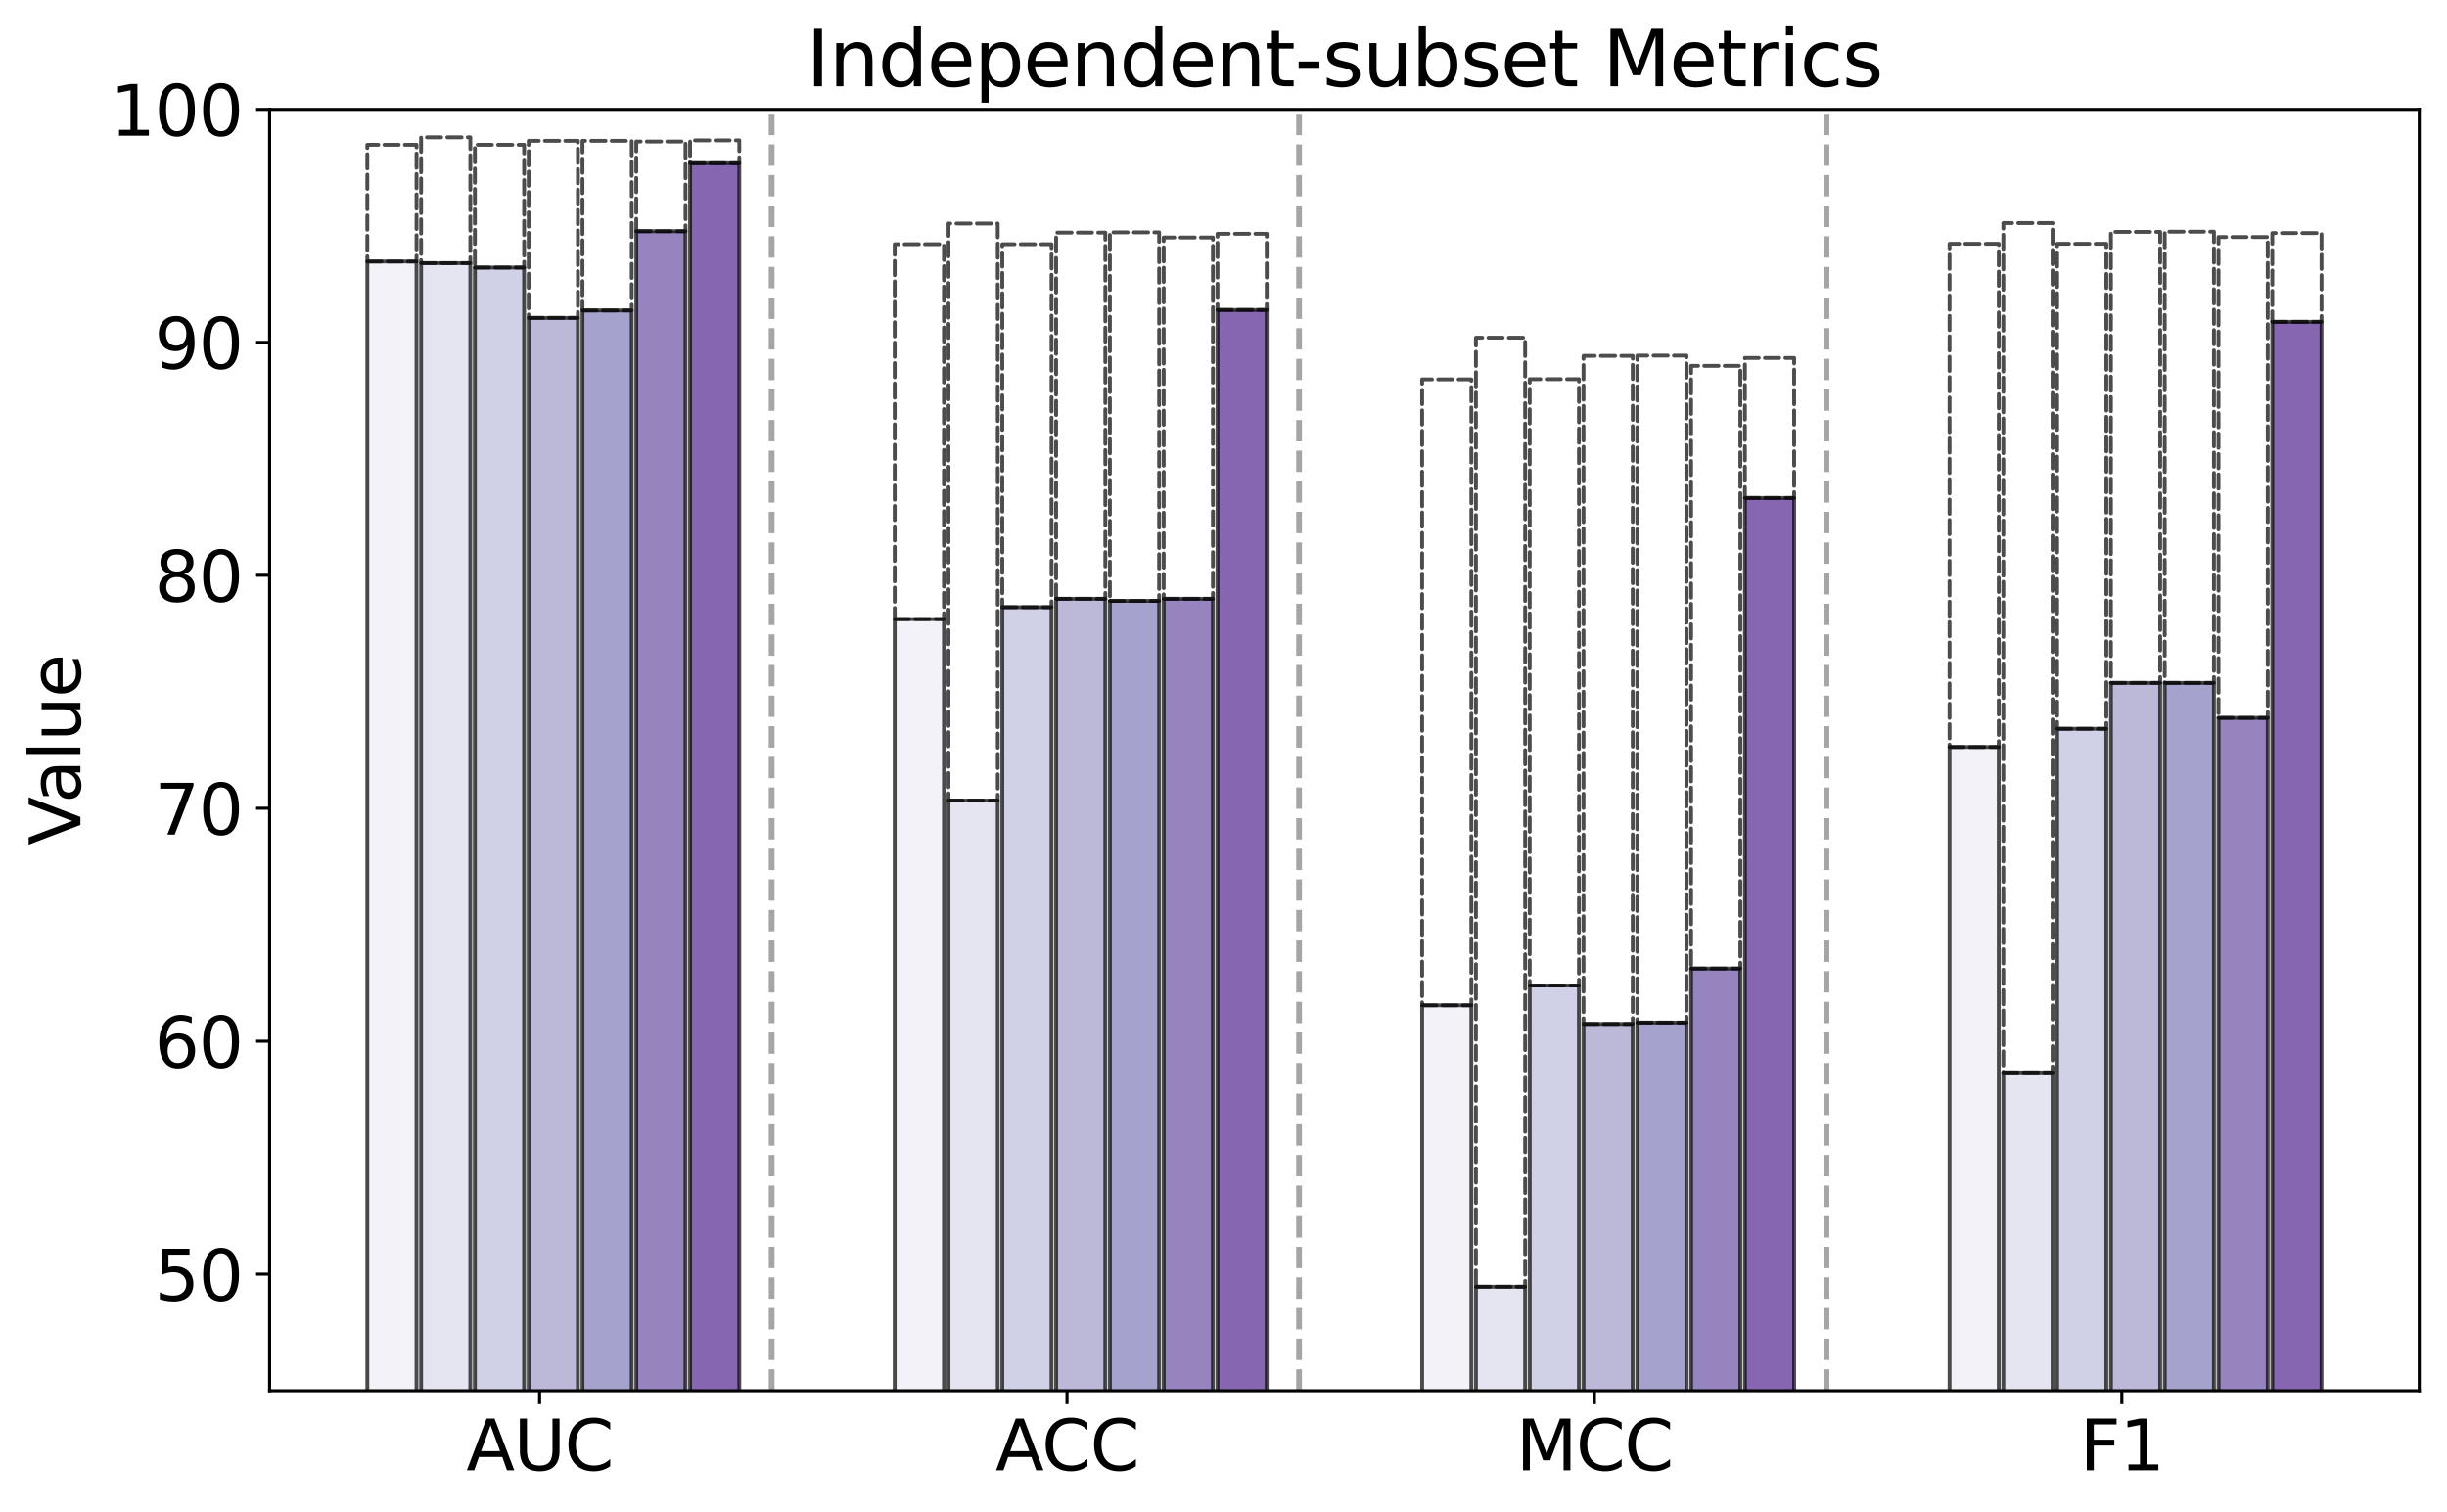 <?xml version="1.0" encoding="utf-8" standalone="no"?>
<!DOCTYPE svg PUBLIC "-//W3C//DTD SVG 1.1//EN"
  "http://www.w3.org/Graphics/SVG/1.1/DTD/svg11.dtd">
<svg xmlns:xlink="http://www.w3.org/1999/xlink" width="635.178pt" height="392.658pt" viewBox="0 0 635.178 392.658" xmlns="http://www.w3.org/2000/svg" version="1.1">
 <defs>
  <style type="text/css">*{stroke-linejoin: round; stroke-linecap: butt}</style>
 </defs>
 <g id="figure_1">
  <g id="patch_1">
   <path d="M 0 392.658 
L 635.178 392.658 
L 635.178 0 
L 0 0 
z
" style="fill: #ffffff"/>
  </g>
  <g id="axes_1">
   <g id="patch_2">
    <path d="M 69.978 361.037 
L 627.978 361.037 
L 627.978 28.397 
L 69.978 28.397 
z
" style="fill: #ffffff"/>
   </g>
   <g id="patch_3">
    <path d="M 95.342 633.197 
L 108.119 633.197 
L 108.119 67.89 
L 95.342 67.89 
z
" clip-path="url(#pa4f6b78e14)" style="fill: #efedf5; opacity: 0.7; stroke: #000000; stroke-linejoin: miter"/>
   </g>
   <g id="patch_4">
    <path d="M 232.245 633.197 
L 245.023 633.197 
L 245.023 160.727 
L 232.245 160.727 
z
" clip-path="url(#pa4f6b78e14)" style="fill: #efedf5; opacity: 0.7; stroke: #000000; stroke-linejoin: miter"/>
   </g>
   <g id="patch_5">
    <path d="M 369.149 633.197 
L 381.926 633.197 
L 381.926 261.003 
L 369.149 261.003 
z
" clip-path="url(#pa4f6b78e14)" style="fill: #efedf5; opacity: 0.7; stroke: #000000; stroke-linejoin: miter"/>
   </g>
   <g id="patch_6">
    <path d="M 506.052 633.197 
L 518.83 633.197 
L 518.83 193.931 
L 506.052 193.931 
z
" clip-path="url(#pa4f6b78e14)" style="fill: #efedf5; opacity: 0.7; stroke: #000000; stroke-linejoin: miter"/>
   </g>
   <g id="patch_7">
    <path d="M 95.342 67.89 
L 108.119 67.89 
L 108.119 37.59 
L 95.342 37.59 
L 95.342 67.89 
z
" clip-path="url(#pa4f6b78e14)" style="fill: none; opacity: 0.7; stroke-dasharray: 3.7,1.6; stroke-dashoffset: 0; stroke: #000000; stroke-linejoin: miter; stroke-linecap: round"/>
   </g>
   <g id="patch_8">
    <path d="M 232.245 160.727 
L 245.023 160.727 
L 245.023 63.415 
L 232.245 63.415 
L 232.245 160.727 
z
" clip-path="url(#pa4f6b78e14)" style="fill: none; opacity: 0.7; stroke-dasharray: 3.7,1.6; stroke-dashoffset: 0; stroke: #000000; stroke-linejoin: miter; stroke-linecap: round"/>
   </g>
   <g id="patch_9">
    <path d="M 369.149 261.003 
L 381.926 261.003 
L 381.926 98.493 
L 369.149 98.493 
L 369.149 261.003 
z
" clip-path="url(#pa4f6b78e14)" style="fill: none; opacity: 0.7; stroke-dasharray: 3.7,1.6; stroke-dashoffset: 0; stroke: #000000; stroke-linejoin: miter; stroke-linecap: round"/>
   </g>
   <g id="patch_10">
    <path d="M 506.052 193.931 
L 518.83 193.931 
L 518.83 63.294 
L 506.052 63.294 
L 506.052 193.931 
z
" clip-path="url(#pa4f6b78e14)" style="fill: none; opacity: 0.7; stroke-dasharray: 3.7,1.6; stroke-dashoffset: 0; stroke: #000000; stroke-linejoin: miter; stroke-linecap: round"/>
   </g>
   <g id="patch_11">
    <path d="M 109.306 633.197 
L 122.084 633.197 
L 122.084 68.314 
L 109.306 68.314 
z
" clip-path="url(#pa4f6b78e14)" style="fill: #dadaeb; opacity: 0.7; stroke: #000000; stroke-linejoin: miter"/>
   </g>
   <g id="patch_12">
    <path d="M 246.209 633.197 
L 258.987 633.197 
L 258.987 207.841 
L 246.209 207.841 
z
" clip-path="url(#pa4f6b78e14)" style="fill: #dadaeb; opacity: 0.7; stroke: #000000; stroke-linejoin: miter"/>
   </g>
   <g id="patch_13">
    <path d="M 383.113 633.197 
L 395.89 633.197 
L 395.89 334.063 
L 383.113 334.063 
z
" clip-path="url(#pa4f6b78e14)" style="fill: #dadaeb; opacity: 0.7; stroke: #000000; stroke-linejoin: miter"/>
   </g>
   <g id="patch_14">
    <path d="M 520.016 633.197 
L 532.794 633.197 
L 532.794 278.421 
L 520.016 278.421 
z
" clip-path="url(#pa4f6b78e14)" style="fill: #dadaeb; opacity: 0.7; stroke: #000000; stroke-linejoin: miter"/>
   </g>
   <g id="patch_15">
    <path d="M 109.306 68.314 
L 122.084 68.314 
L 122.084 35.654 
L 109.306 35.654 
L 109.306 68.314 
z
" clip-path="url(#pa4f6b78e14)" style="fill: none; opacity: 0.7; stroke-dasharray: 3.7,1.6; stroke-dashoffset: 0; stroke: #000000; stroke-linejoin: miter; stroke-linecap: round"/>
   </g>
   <g id="patch_16">
    <path d="M 246.209 207.841 
L 258.987 207.841 
L 258.987 58.032 
L 246.209 58.032 
L 246.209 207.841 
z
" clip-path="url(#pa4f6b78e14)" style="fill: none; opacity: 0.7; stroke-dasharray: 3.7,1.6; stroke-dashoffset: 0; stroke: #000000; stroke-linejoin: miter; stroke-linecap: round"/>
   </g>
   <g id="patch_17">
    <path d="M 383.113 334.063 
L 395.89 334.063 
L 395.89 87.667 
L 383.113 87.667 
L 383.113 334.063 
z
" clip-path="url(#pa4f6b78e14)" style="fill: none; opacity: 0.7; stroke-dasharray: 3.7,1.6; stroke-dashoffset: 0; stroke: #000000; stroke-linejoin: miter; stroke-linecap: round"/>
   </g>
   <g id="patch_18">
    <path d="M 520.016 278.421 
L 532.794 278.421 
L 532.794 57.911 
L 520.016 57.911 
L 520.016 278.421 
z
" clip-path="url(#pa4f6b78e14)" style="fill: none; opacity: 0.7; stroke-dasharray: 3.7,1.6; stroke-dashoffset: 0; stroke: #000000; stroke-linejoin: miter; stroke-linecap: round"/>
   </g>
   <g id="patch_19">
    <path d="M 123.27 633.197 
L 136.048 633.197 
L 136.048 69.463 
L 123.27 69.463 
z
" clip-path="url(#pa4f6b78e14)" style="fill: #bcbddc; opacity: 0.7; stroke: #000000; stroke-linejoin: miter"/>
   </g>
   <g id="patch_20">
    <path d="M 260.173 633.197 
L 272.951 633.197 
L 272.951 157.643 
L 260.173 157.643 
z
" clip-path="url(#pa4f6b78e14)" style="fill: #bcbddc; opacity: 0.7; stroke: #000000; stroke-linejoin: miter"/>
   </g>
   <g id="patch_21">
    <path d="M 397.077 633.197 
L 409.855 633.197 
L 409.855 255.862 
L 397.077 255.862 
z
" clip-path="url(#pa4f6b78e14)" style="fill: #bcbddc; opacity: 0.7; stroke: #000000; stroke-linejoin: miter"/>
   </g>
   <g id="patch_22">
    <path d="M 533.98 633.197 
L 546.758 633.197 
L 546.758 189.213 
L 533.98 189.213 
z
" clip-path="url(#pa4f6b78e14)" style="fill: #bcbddc; opacity: 0.7; stroke: #000000; stroke-linejoin: miter"/>
   </g>
   <g id="patch_23">
    <path d="M 123.27 69.463 
L 136.048 69.463 
L 136.048 37.59 
L 123.27 37.59 
L 123.27 69.463 
z
" clip-path="url(#pa4f6b78e14)" style="fill: none; opacity: 0.7; stroke-dasharray: 3.7,1.6; stroke-dashoffset: 0; stroke: #000000; stroke-linejoin: miter; stroke-linecap: round"/>
   </g>
   <g id="patch_24">
    <path d="M 260.173 157.643 
L 272.951 157.643 
L 272.951 63.415 
L 260.173 63.415 
L 260.173 157.643 
z
" clip-path="url(#pa4f6b78e14)" style="fill: none; opacity: 0.7; stroke-dasharray: 3.7,1.6; stroke-dashoffset: 0; stroke: #000000; stroke-linejoin: miter; stroke-linecap: round"/>
   </g>
   <g id="patch_25">
    <path d="M 397.077 255.862 
L 409.855 255.862 
L 409.855 98.433 
L 397.077 98.433 
L 397.077 255.862 
z
" clip-path="url(#pa4f6b78e14)" style="fill: none; opacity: 0.7; stroke-dasharray: 3.7,1.6; stroke-dashoffset: 0; stroke: #000000; stroke-linejoin: miter; stroke-linecap: round"/>
   </g>
   <g id="patch_26">
    <path d="M 533.98 189.213 
L 546.758 189.213 
L 546.758 63.294 
L 533.98 63.294 
L 533.98 189.213 
z
" clip-path="url(#pa4f6b78e14)" style="fill: none; opacity: 0.7; stroke-dasharray: 3.7,1.6; stroke-dashoffset: 0; stroke: #000000; stroke-linejoin: miter; stroke-linecap: round"/>
   </g>
   <g id="patch_27">
    <path d="M 137.234 633.197 
L 150.012 633.197 
L 150.012 82.526 
L 137.234 82.526 
z
" clip-path="url(#pa4f6b78e14)" style="fill: #9e9ac8; opacity: 0.7; stroke: #000000; stroke-linejoin: miter"/>
   </g>
   <g id="patch_28">
    <path d="M 274.138 633.197 
L 286.915 633.197 
L 286.915 155.465 
L 274.138 155.465 
z
" clip-path="url(#pa4f6b78e14)" style="fill: #9e9ac8; opacity: 0.7; stroke: #000000; stroke-linejoin: miter"/>
   </g>
   <g id="patch_29">
    <path d="M 411.041 633.197 
L 423.819 633.197 
L 423.819 265.841 
L 411.041 265.841 
z
" clip-path="url(#pa4f6b78e14)" style="fill: #9e9ac8; opacity: 0.7; stroke: #000000; stroke-linejoin: miter"/>
   </g>
   <g id="patch_30">
    <path d="M 547.944 633.197 
L 560.722 633.197 
L 560.722 177.299 
L 547.944 177.299 
z
" clip-path="url(#pa4f6b78e14)" style="fill: #9e9ac8; opacity: 0.7; stroke: #000000; stroke-linejoin: miter"/>
   </g>
   <g id="patch_31">
    <path d="M 137.234 82.526 
L 150.012 82.526 
L 150.012 36.562 
L 137.234 36.562 
L 137.234 82.526 
z
" clip-path="url(#pa4f6b78e14)" style="fill: none; opacity: 0.7; stroke-dasharray: 3.7,1.6; stroke-dashoffset: 0; stroke: #000000; stroke-linejoin: miter; stroke-linecap: round"/>
   </g>
   <g id="patch_32">
    <path d="M 274.138 155.465 
L 286.915 155.465 
L 286.915 60.391 
L 274.138 60.391 
L 274.138 155.465 
z
" clip-path="url(#pa4f6b78e14)" style="fill: none; opacity: 0.7; stroke-dasharray: 3.7,1.6; stroke-dashoffset: 0; stroke: #000000; stroke-linejoin: miter; stroke-linecap: round"/>
   </g>
   <g id="patch_33">
    <path d="M 411.041 265.841 
L 423.819 265.841 
L 423.819 92.385 
L 411.041 92.385 
L 411.041 265.841 
z
" clip-path="url(#pa4f6b78e14)" style="fill: none; opacity: 0.7; stroke-dasharray: 3.7,1.6; stroke-dashoffset: 0; stroke: #000000; stroke-linejoin: miter; stroke-linecap: round"/>
   </g>
   <g id="patch_34">
    <path d="M 547.944 177.299 
L 560.722 177.299 
L 560.722 60.209 
L 547.944 60.209 
L 547.944 177.299 
z
" clip-path="url(#pa4f6b78e14)" style="fill: none; opacity: 0.7; stroke-dasharray: 3.7,1.6; stroke-dashoffset: 0; stroke: #000000; stroke-linejoin: miter; stroke-linecap: round"/>
   </g>
   <g id="patch_35">
    <path d="M 151.198 633.197 
L 163.976 633.197 
L 163.976 80.591 
L 151.198 80.591 
z
" clip-path="url(#pa4f6b78e14)" style="fill: #807cba; opacity: 0.7; stroke: #000000; stroke-linejoin: miter"/>
   </g>
   <g id="patch_36">
    <path d="M 288.102 633.197 
L 300.879 633.197 
L 300.879 156.01 
L 288.102 156.01 
z
" clip-path="url(#pa4f6b78e14)" style="fill: #807cba; opacity: 0.7; stroke: #000000; stroke-linejoin: miter"/>
   </g>
   <g id="patch_37">
    <path d="M 425.005 633.197 
L 437.783 633.197 
L 437.783 265.478 
L 425.005 265.478 
z
" clip-path="url(#pa4f6b78e14)" style="fill: #807cba; opacity: 0.7; stroke: #000000; stroke-linejoin: miter"/>
   </g>
   <g id="patch_38">
    <path d="M 561.909 633.197 
L 574.686 633.197 
L 574.686 177.299 
L 561.909 177.299 
z
" clip-path="url(#pa4f6b78e14)" style="fill: #807cba; opacity: 0.7; stroke: #000000; stroke-linejoin: miter"/>
   </g>
   <g id="patch_39">
    <path d="M 151.198 80.591 
L 163.976 80.591 
L 163.976 36.562 
L 151.198 36.562 
L 151.198 80.591 
z
" clip-path="url(#pa4f6b78e14)" style="fill: none; opacity: 0.7; stroke-dasharray: 3.7,1.6; stroke-dashoffset: 0; stroke: #000000; stroke-linejoin: miter; stroke-linecap: round"/>
   </g>
   <g id="patch_40">
    <path d="M 288.102 156.01 
L 300.879 156.01 
L 300.879 60.33 
L 288.102 60.33 
L 288.102 156.01 
z
" clip-path="url(#pa4f6b78e14)" style="fill: none; opacity: 0.7; stroke-dasharray: 3.7,1.6; stroke-dashoffset: 0; stroke: #000000; stroke-linejoin: miter; stroke-linecap: round"/>
   </g>
   <g id="patch_41">
    <path d="M 425.005 265.478 
L 437.783 265.478 
L 437.783 92.324 
L 425.005 92.324 
L 425.005 265.478 
z
" clip-path="url(#pa4f6b78e14)" style="fill: none; opacity: 0.7; stroke-dasharray: 3.7,1.6; stroke-dashoffset: 0; stroke: #000000; stroke-linejoin: miter; stroke-linecap: round"/>
   </g>
   <g id="patch_42">
    <path d="M 561.909 177.299 
L 574.686 177.299 
L 574.686 60.149 
L 561.909 60.149 
L 561.909 177.299 
z
" clip-path="url(#pa4f6b78e14)" style="fill: none; opacity: 0.7; stroke-dasharray: 3.7,1.6; stroke-dashoffset: 0; stroke: #000000; stroke-linejoin: miter; stroke-linecap: round"/>
   </g>
   <g id="patch_43">
    <path d="M 165.162 633.197 
L 177.94 633.197 
L 177.94 60.028 
L 165.162 60.028 
z
" clip-path="url(#pa4f6b78e14)" style="fill: #6950a3; opacity: 0.7; stroke: #000000; stroke-linejoin: miter"/>
   </g>
   <g id="patch_44">
    <path d="M 302.066 633.197 
L 314.844 633.197 
L 314.844 155.465 
L 302.066 155.465 
z
" clip-path="url(#pa4f6b78e14)" style="fill: #6950a3; opacity: 0.7; stroke: #000000; stroke-linejoin: miter"/>
   </g>
   <g id="patch_45">
    <path d="M 438.969 633.197 
L 451.747 633.197 
L 451.747 251.447 
L 438.969 251.447 
z
" clip-path="url(#pa4f6b78e14)" style="fill: #6950a3; opacity: 0.7; stroke: #000000; stroke-linejoin: miter"/>
   </g>
   <g id="patch_46">
    <path d="M 575.873 633.197 
L 588.65 633.197 
L 588.65 186.371 
L 575.873 186.371 
z
" clip-path="url(#pa4f6b78e14)" style="fill: #6950a3; opacity: 0.7; stroke: #000000; stroke-linejoin: miter"/>
   </g>
   <g id="patch_47">
    <path d="M 165.162 60.028 
L 177.94 60.028 
L 177.94 36.743 
L 165.162 36.743 
L 165.162 60.028 
z
" clip-path="url(#pa4f6b78e14)" style="fill: none; opacity: 0.7; stroke-dasharray: 3.7,1.6; stroke-dashoffset: 0; stroke: #000000; stroke-linejoin: miter; stroke-linecap: round"/>
   </g>
   <g id="patch_48">
    <path d="M 302.066 155.465 
L 314.844 155.465 
L 314.844 61.661 
L 302.066 61.661 
L 302.066 155.465 
z
" clip-path="url(#pa4f6b78e14)" style="fill: none; opacity: 0.7; stroke-dasharray: 3.7,1.6; stroke-dashoffset: 0; stroke: #000000; stroke-linejoin: miter; stroke-linecap: round"/>
   </g>
   <g id="patch_49">
    <path d="M 438.969 251.447 
L 451.747 251.447 
L 451.747 94.985 
L 438.969 94.985 
L 438.969 251.447 
z
" clip-path="url(#pa4f6b78e14)" style="fill: none; opacity: 0.7; stroke-dasharray: 3.7,1.6; stroke-dashoffset: 0; stroke: #000000; stroke-linejoin: miter; stroke-linecap: round"/>
   </g>
   <g id="patch_50">
    <path d="M 575.873 186.371 
L 588.65 186.371 
L 588.65 61.54 
L 575.873 61.54 
L 575.873 186.371 
z
" clip-path="url(#pa4f6b78e14)" style="fill: none; opacity: 0.7; stroke-dasharray: 3.7,1.6; stroke-dashoffset: 0; stroke: #000000; stroke-linejoin: miter; stroke-linecap: round"/>
   </g>
   <g id="patch_51">
    <path d="M 179.127 633.197 
L 191.904 633.197 
L 191.904 42.368 
L 179.127 42.368 
z
" clip-path="url(#pa4f6b78e14)" style="fill: #53268f; opacity: 0.7; stroke: #000000; stroke-linejoin: miter"/>
   </g>
   <g id="patch_52">
    <path d="M 316.03 633.197 
L 328.808 633.197 
L 328.808 80.47 
L 316.03 80.47 
z
" clip-path="url(#pa4f6b78e14)" style="fill: #53268f; opacity: 0.7; stroke: #000000; stroke-linejoin: miter"/>
   </g>
   <g id="patch_53">
    <path d="M 452.933 633.197 
L 465.711 633.197 
L 465.711 129.278 
L 452.933 129.278 
z
" clip-path="url(#pa4f6b78e14)" style="fill: #53268f; opacity: 0.7; stroke: #000000; stroke-linejoin: miter"/>
   </g>
   <g id="patch_54">
    <path d="M 589.837 633.197 
L 602.614 633.197 
L 602.614 83.555 
L 589.837 83.555 
z
" clip-path="url(#pa4f6b78e14)" style="fill: #53268f; opacity: 0.7; stroke: #000000; stroke-linejoin: miter"/>
   </g>
   <g id="patch_55">
    <path d="M 179.127 42.368 
L 191.904 42.368 
L 191.904 36.441 
L 179.127 36.441 
L 179.127 42.368 
z
" clip-path="url(#pa4f6b78e14)" style="fill: none; opacity: 0.7; stroke-dasharray: 3.7,1.6; stroke-dashoffset: 0; stroke: #000000; stroke-linejoin: miter; stroke-linecap: round"/>
   </g>
   <g id="patch_56">
    <path d="M 316.03 80.47 
L 328.808 80.47 
L 328.808 60.693 
L 316.03 60.693 
L 316.03 80.47 
z
" clip-path="url(#pa4f6b78e14)" style="fill: none; opacity: 0.7; stroke-dasharray: 3.7,1.6; stroke-dashoffset: 0; stroke: #000000; stroke-linejoin: miter; stroke-linecap: round"/>
   </g>
   <g id="patch_57">
    <path d="M 452.933 129.278 
L 465.711 129.278 
L 465.711 92.929 
L 452.933 92.929 
L 452.933 129.278 
z
" clip-path="url(#pa4f6b78e14)" style="fill: none; opacity: 0.7; stroke-dasharray: 3.7,1.6; stroke-dashoffset: 0; stroke: #000000; stroke-linejoin: miter; stroke-linecap: round"/>
   </g>
   <g id="patch_58">
    <path d="M 589.837 83.555 
L 602.614 83.555 
L 602.614 60.512 
L 589.837 60.512 
L 589.837 83.555 
z
" clip-path="url(#pa4f6b78e14)" style="fill: none; opacity: 0.7; stroke-dasharray: 3.7,1.6; stroke-dashoffset: 0; stroke: #000000; stroke-linejoin: miter; stroke-linecap: round"/>
   </g>
   <g id="matplotlib.axis_1">
    <g id="xtick_1">
     <g id="line2d_1">
      <defs>
       <path id="mb89e9ce9db" d="M 0 0 
L 0 3.5 
" style="stroke: #000000; stroke-width: 0.8"/>
      </defs>
      <g>
       <use xlink:href="#mb89e9ce9db" x="140.064" y="361.037" style="stroke: #000000; stroke-width: 0.8"/>
      </g>
     </g>
     <g id="text_1">
      <!-- AUC -->
      <g transform="translate(121.036 381.714) scale(0.18 -0.18)">
       <defs>
        <path id="DejaVuSans-41" d="M 2188 4044 
L 1331 1722 
L 3047 1722 
L 2188 4044 
z
M 1831 4666 
L 2547 4666 
L 4325 0 
L 3669 0 
L 3244 1197 
L 1141 1197 
L 716 0 
L 50 0 
L 1831 4666 
z
" transform="scale(0.016)"/>
        <path id="DejaVuSans-55" d="M 556 4666 
L 1191 4666 
L 1191 1831 
Q 1191 1081 1462 751 
Q 1734 422 2344 422 
Q 2950 422 3222 751 
Q 3494 1081 3494 1831 
L 3494 4666 
L 4128 4666 
L 4128 1753 
Q 4128 841 3676 375 
Q 3225 -91 2344 -91 
Q 1459 -91 1007 375 
Q 556 841 556 1753 
L 556 4666 
z
" transform="scale(0.016)"/>
        <path id="DejaVuSans-43" d="M 4122 4306 
L 4122 3641 
Q 3803 3938 3442 4084 
Q 3081 4231 2675 4231 
Q 1875 4231 1450 3742 
Q 1025 3253 1025 2328 
Q 1025 1406 1450 917 
Q 1875 428 2675 428 
Q 3081 428 3442 575 
Q 3803 722 4122 1019 
L 4122 359 
Q 3791 134 3420 21 
Q 3050 -91 2638 -91 
Q 1578 -91 968 557 
Q 359 1206 359 2328 
Q 359 3453 968 4101 
Q 1578 4750 2638 4750 
Q 3056 4750 3426 4639 
Q 3797 4528 4122 4306 
z
" transform="scale(0.016)"/>
       </defs>
       <use xlink:href="#DejaVuSans-41"/>
       <use xlink:href="#DejaVuSans-55" x="68.408"/>
       <use xlink:href="#DejaVuSans-43" x="141.602"/>
      </g>
     </g>
    </g>
    <g id="xtick_2">
     <g id="line2d_2">
      <g>
       <use xlink:href="#mb89e9ce9db" x="276.967" y="361.037" style="stroke: #000000; stroke-width: 0.8"/>
      </g>
     </g>
     <g id="text_2">
      <!-- ACC -->
      <g transform="translate(258.399 381.714) scale(0.18 -0.18)">
       <use xlink:href="#DejaVuSans-41"/>
       <use xlink:href="#DejaVuSans-43" x="66.658"/>
       <use xlink:href="#DejaVuSans-43" x="136.482"/>
      </g>
     </g>
    </g>
    <g id="xtick_3">
     <g id="line2d_3">
      <g>
       <use xlink:href="#mb89e9ce9db" x="413.87" y="361.037" style="stroke: #000000; stroke-width: 0.8"/>
      </g>
     </g>
     <g id="text_3">
      <!-- MCC -->
      <g transform="translate(393.536 381.714) scale(0.18 -0.18)">
       <defs>
        <path id="DejaVuSans-4d" d="M 628 4666 
L 1569 4666 
L 2759 1491 
L 3956 4666 
L 4897 4666 
L 4897 0 
L 4281 0 
L 4281 4097 
L 3078 897 
L 2444 897 
L 1241 4097 
L 1241 0 
L 628 0 
L 628 4666 
z
" transform="scale(0.016)"/>
       </defs>
       <use xlink:href="#DejaVuSans-4d"/>
       <use xlink:href="#DejaVuSans-43" x="86.279"/>
       <use xlink:href="#DejaVuSans-43" x="156.104"/>
      </g>
     </g>
    </g>
    <g id="xtick_4">
     <g id="line2d_4">
      <g>
       <use xlink:href="#mb89e9ce9db" x="550.774" y="361.037" style="stroke: #000000; stroke-width: 0.8"/>
      </g>
     </g>
     <g id="text_4">
      <!-- F1 -->
      <g transform="translate(539.871 381.714) scale(0.18 -0.18)">
       <defs>
        <path id="DejaVuSans-46" d="M 628 4666 
L 3309 4666 
L 3309 4134 
L 1259 4134 
L 1259 2759 
L 3109 2759 
L 3109 2228 
L 1259 2228 
L 1259 0 
L 628 0 
L 628 4666 
z
" transform="scale(0.016)"/>
        <path id="DejaVuSans-31" d="M 794 531 
L 1825 531 
L 1825 4091 
L 703 3866 
L 703 4441 
L 1819 4666 
L 2450 4666 
L 2450 531 
L 3481 531 
L 3481 0 
L 794 0 
L 794 531 
z
" transform="scale(0.016)"/>
       </defs>
       <use xlink:href="#DejaVuSans-46"/>
       <use xlink:href="#DejaVuSans-31" x="57.52"/>
      </g>
     </g>
    </g>
   </g>
   <g id="matplotlib.axis_2">
    <g id="ytick_1">
     <g id="line2d_5">
      <defs>
       <path id="m7f6499f178" d="M 0 0 
L -3.5 0 
" style="stroke: #000000; stroke-width: 0.8"/>
      </defs>
      <g>
       <use xlink:href="#m7f6499f178" x="69.978" y="330.797" style="stroke: #000000; stroke-width: 0.8"/>
      </g>
     </g>
     <g id="text_5">
      <!-- 50 -->
      <g transform="translate(40.073 337.635) scale(0.18 -0.18)">
       <defs>
        <path id="DejaVuSans-35" d="M 691 4666 
L 3169 4666 
L 3169 4134 
L 1269 4134 
L 1269 2991 
Q 1406 3038 1543 3061 
Q 1681 3084 1819 3084 
Q 2600 3084 3056 2656 
Q 3513 2228 3513 1497 
Q 3513 744 3044 326 
Q 2575 -91 1722 -91 
Q 1428 -91 1123 -41 
Q 819 9 494 109 
L 494 744 
Q 775 591 1075 516 
Q 1375 441 1709 441 
Q 2250 441 2565 725 
Q 2881 1009 2881 1497 
Q 2881 1984 2565 2268 
Q 2250 2553 1709 2553 
Q 1456 2553 1204 2497 
Q 953 2441 691 2322 
L 691 4666 
z
" transform="scale(0.016)"/>
        <path id="DejaVuSans-30" d="M 2034 4250 
Q 1547 4250 1301 3770 
Q 1056 3291 1056 2328 
Q 1056 1369 1301 889 
Q 1547 409 2034 409 
Q 2525 409 2770 889 
Q 3016 1369 3016 2328 
Q 3016 3291 2770 3770 
Q 2525 4250 2034 4250 
z
M 2034 4750 
Q 2819 4750 3233 4129 
Q 3647 3509 3647 2328 
Q 3647 1150 3233 529 
Q 2819 -91 2034 -91 
Q 1250 -91 836 529 
Q 422 1150 422 2328 
Q 422 3509 836 4129 
Q 1250 4750 2034 4750 
z
" transform="scale(0.016)"/>
       </defs>
       <use xlink:href="#DejaVuSans-35"/>
       <use xlink:href="#DejaVuSans-30" x="63.623"/>
      </g>
     </g>
    </g>
    <g id="ytick_2">
     <g id="line2d_6">
      <g>
       <use xlink:href="#m7f6499f178" x="69.978" y="270.317" style="stroke: #000000; stroke-width: 0.8"/>
      </g>
     </g>
     <g id="text_6">
      <!-- 60 -->
      <g transform="translate(40.073 277.155) scale(0.18 -0.18)">
       <defs>
        <path id="DejaVuSans-36" d="M 2113 2584 
Q 1688 2584 1439 2293 
Q 1191 2003 1191 1497 
Q 1191 994 1439 701 
Q 1688 409 2113 409 
Q 2538 409 2786 701 
Q 3034 994 3034 1497 
Q 3034 2003 2786 2293 
Q 2538 2584 2113 2584 
z
M 3366 4563 
L 3366 3988 
Q 3128 4100 2886 4159 
Q 2644 4219 2406 4219 
Q 1781 4219 1451 3797 
Q 1122 3375 1075 2522 
Q 1259 2794 1537 2939 
Q 1816 3084 2150 3084 
Q 2853 3084 3261 2657 
Q 3669 2231 3669 1497 
Q 3669 778 3244 343 
Q 2819 -91 2113 -91 
Q 1303 -91 875 529 
Q 447 1150 447 2328 
Q 447 3434 972 4092 
Q 1497 4750 2381 4750 
Q 2619 4750 2861 4703 
Q 3103 4656 3366 4563 
z
" transform="scale(0.016)"/>
       </defs>
       <use xlink:href="#DejaVuSans-36"/>
       <use xlink:href="#DejaVuSans-30" x="63.623"/>
      </g>
     </g>
    </g>
    <g id="ytick_3">
     <g id="line2d_7">
      <g>
       <use xlink:href="#m7f6499f178" x="69.978" y="209.837" style="stroke: #000000; stroke-width: 0.8"/>
      </g>
     </g>
     <g id="text_7">
      <!-- 70 -->
      <g transform="translate(40.073 216.675) scale(0.18 -0.18)">
       <defs>
        <path id="DejaVuSans-37" d="M 525 4666 
L 3525 4666 
L 3525 4397 
L 1831 0 
L 1172 0 
L 2766 4134 
L 525 4134 
L 525 4666 
z
" transform="scale(0.016)"/>
       </defs>
       <use xlink:href="#DejaVuSans-37"/>
       <use xlink:href="#DejaVuSans-30" x="63.623"/>
      </g>
     </g>
    </g>
    <g id="ytick_4">
     <g id="line2d_8">
      <g>
       <use xlink:href="#m7f6499f178" x="69.978" y="149.357" style="stroke: #000000; stroke-width: 0.8"/>
      </g>
     </g>
     <g id="text_8">
      <!-- 80 -->
      <g transform="translate(40.073 156.195) scale(0.18 -0.18)">
       <defs>
        <path id="DejaVuSans-38" d="M 2034 2216 
Q 1584 2216 1326 1975 
Q 1069 1734 1069 1313 
Q 1069 891 1326 650 
Q 1584 409 2034 409 
Q 2484 409 2743 651 
Q 3003 894 3003 1313 
Q 3003 1734 2745 1975 
Q 2488 2216 2034 2216 
z
M 1403 2484 
Q 997 2584 770 2862 
Q 544 3141 544 3541 
Q 544 4100 942 4425 
Q 1341 4750 2034 4750 
Q 2731 4750 3128 4425 
Q 3525 4100 3525 3541 
Q 3525 3141 3298 2862 
Q 3072 2584 2669 2484 
Q 3125 2378 3379 2068 
Q 3634 1759 3634 1313 
Q 3634 634 3220 271 
Q 2806 -91 2034 -91 
Q 1263 -91 848 271 
Q 434 634 434 1313 
Q 434 1759 690 2068 
Q 947 2378 1403 2484 
z
M 1172 3481 
Q 1172 3119 1398 2916 
Q 1625 2713 2034 2713 
Q 2441 2713 2670 2916 
Q 2900 3119 2900 3481 
Q 2900 3844 2670 4047 
Q 2441 4250 2034 4250 
Q 1625 4250 1398 4047 
Q 1172 3844 1172 3481 
z
" transform="scale(0.016)"/>
       </defs>
       <use xlink:href="#DejaVuSans-38"/>
       <use xlink:href="#DejaVuSans-30" x="63.623"/>
      </g>
     </g>
    </g>
    <g id="ytick_5">
     <g id="line2d_9">
      <g>
       <use xlink:href="#m7f6499f178" x="69.978" y="88.877" style="stroke: #000000; stroke-width: 0.8"/>
      </g>
     </g>
     <g id="text_9">
      <!-- 90 -->
      <g transform="translate(40.073 95.715) scale(0.18 -0.18)">
       <defs>
        <path id="DejaVuSans-39" d="M 703 97 
L 703 672 
Q 941 559 1184 500 
Q 1428 441 1663 441 
Q 2288 441 2617 861 
Q 2947 1281 2994 2138 
Q 2813 1869 2534 1725 
Q 2256 1581 1919 1581 
Q 1219 1581 811 2004 
Q 403 2428 403 3163 
Q 403 3881 828 4315 
Q 1253 4750 1959 4750 
Q 2769 4750 3195 4129 
Q 3622 3509 3622 2328 
Q 3622 1225 3098 567 
Q 2575 -91 1691 -91 
Q 1453 -91 1209 -44 
Q 966 3 703 97 
z
M 1959 2075 
Q 2384 2075 2632 2365 
Q 2881 2656 2881 3163 
Q 2881 3666 2632 3958 
Q 2384 4250 1959 4250 
Q 1534 4250 1286 3958 
Q 1038 3666 1038 3163 
Q 1038 2656 1286 2365 
Q 1534 2075 1959 2075 
z
" transform="scale(0.016)"/>
       </defs>
       <use xlink:href="#DejaVuSans-39"/>
       <use xlink:href="#DejaVuSans-30" x="63.623"/>
      </g>
     </g>
    </g>
    <g id="ytick_6">
     <g id="line2d_10">
      <g>
       <use xlink:href="#m7f6499f178" x="69.978" y="28.397" style="stroke: #000000; stroke-width: 0.8"/>
      </g>
     </g>
     <g id="text_10">
      <!-- 100 -->
      <g transform="translate(28.621 35.235) scale(0.18 -0.18)">
       <use xlink:href="#DejaVuSans-31"/>
       <use xlink:href="#DejaVuSans-30" x="63.623"/>
       <use xlink:href="#DejaVuSans-30" x="127.246"/>
      </g>
     </g>
    </g>
    <g id="text_11">
     <!-- Value -->
     <g transform="translate(20.877 219.433) rotate(-90) scale(0.18 -0.18)">
      <defs>
       <path id="DejaVuSans-56" d="M 1831 0 
L 50 4666 
L 709 4666 
L 2188 738 
L 3669 4666 
L 4325 4666 
L 2547 0 
L 1831 0 
z
" transform="scale(0.016)"/>
       <path id="DejaVuSans-61" d="M 2194 1759 
Q 1497 1759 1228 1600 
Q 959 1441 959 1056 
Q 959 750 1161 570 
Q 1363 391 1709 391 
Q 2188 391 2477 730 
Q 2766 1069 2766 1631 
L 2766 1759 
L 2194 1759 
z
M 3341 1997 
L 3341 0 
L 2766 0 
L 2766 531 
Q 2569 213 2275 61 
Q 1981 -91 1556 -91 
Q 1019 -91 701 211 
Q 384 513 384 1019 
Q 384 1609 779 1909 
Q 1175 2209 1959 2209 
L 2766 2209 
L 2766 2266 
Q 2766 2663 2505 2880 
Q 2244 3097 1772 3097 
Q 1472 3097 1187 3025 
Q 903 2953 641 2809 
L 641 3341 
Q 956 3463 1253 3523 
Q 1550 3584 1831 3584 
Q 2591 3584 2966 3190 
Q 3341 2797 3341 1997 
z
" transform="scale(0.016)"/>
       <path id="DejaVuSans-6c" d="M 603 4863 
L 1178 4863 
L 1178 0 
L 603 0 
L 603 4863 
z
" transform="scale(0.016)"/>
       <path id="DejaVuSans-75" d="M 544 1381 
L 544 3500 
L 1119 3500 
L 1119 1403 
Q 1119 906 1312 657 
Q 1506 409 1894 409 
Q 2359 409 2629 706 
Q 2900 1003 2900 1516 
L 2900 3500 
L 3475 3500 
L 3475 0 
L 2900 0 
L 2900 538 
Q 2691 219 2414 64 
Q 2138 -91 1772 -91 
Q 1169 -91 856 284 
Q 544 659 544 1381 
z
M 1991 3584 
L 1991 3584 
z
" transform="scale(0.016)"/>
       <path id="DejaVuSans-65" d="M 3597 1894 
L 3597 1613 
L 953 1613 
Q 991 1019 1311 708 
Q 1631 397 2203 397 
Q 2534 397 2845 478 
Q 3156 559 3463 722 
L 3463 178 
Q 3153 47 2828 -22 
Q 2503 -91 2169 -91 
Q 1331 -91 842 396 
Q 353 884 353 1716 
Q 353 2575 817 3079 
Q 1281 3584 2069 3584 
Q 2775 3584 3186 3129 
Q 3597 2675 3597 1894 
z
M 3022 2063 
Q 3016 2534 2758 2815 
Q 2500 3097 2075 3097 
Q 1594 3097 1305 2825 
Q 1016 2553 972 2059 
L 3022 2063 
z
" transform="scale(0.016)"/>
      </defs>
      <use xlink:href="#DejaVuSans-56"/>
      <use xlink:href="#DejaVuSans-61" x="60.658"/>
      <use xlink:href="#DejaVuSans-6c" x="121.938"/>
      <use xlink:href="#DejaVuSans-75" x="149.721"/>
      <use xlink:href="#DejaVuSans-65" x="213.1"/>
     </g>
    </g>
   </g>
   <g id="line2d_11">
    <path d="M 200.301 361.037 
L 200.301 28.397 
" clip-path="url(#pa4f6b78e14)" style="fill: none; stroke-dasharray: 5.55,2.4; stroke-dashoffset: 0; stroke: #808080; stroke-opacity: 0.7; stroke-width: 1.5"/>
   </g>
   <g id="line2d_12">
    <path d="M 337.204 361.037 
L 337.204 28.397 
" clip-path="url(#pa4f6b78e14)" style="fill: none; stroke-dasharray: 5.55,2.4; stroke-dashoffset: 0; stroke: #808080; stroke-opacity: 0.7; stroke-width: 1.5"/>
   </g>
   <g id="line2d_13">
    <path d="M 474.108 361.037 
L 474.108 28.397 
" clip-path="url(#pa4f6b78e14)" style="fill: none; stroke-dasharray: 5.55,2.4; stroke-dashoffset: 0; stroke: #808080; stroke-opacity: 0.7; stroke-width: 1.5"/>
   </g>
   <g id="patch_59">
    <path d="M 69.978 361.037 
L 69.978 28.397 
" style="fill: none; stroke: #000000; stroke-width: 0.8; stroke-linejoin: miter; stroke-linecap: square"/>
   </g>
   <g id="patch_60">
    <path d="M 627.978 361.037 
L 627.978 28.397 
" style="fill: none; stroke: #000000; stroke-width: 0.8; stroke-linejoin: miter; stroke-linecap: square"/>
   </g>
   <g id="patch_61">
    <path d="M 69.978 361.037 
L 627.978 361.037 
" style="fill: none; stroke: #000000; stroke-width: 0.8; stroke-linejoin: miter; stroke-linecap: square"/>
   </g>
   <g id="patch_62">
    <path d="M 69.978 28.397 
L 627.978 28.397 
" style="fill: none; stroke: #000000; stroke-width: 0.8; stroke-linejoin: miter; stroke-linecap: square"/>
   </g>
   <g id="text_12">
    <!-- Independent-subset Metrics -->
    <g transform="translate(209.328 22.397) scale(0.2 -0.2)">
     <defs>
      <path id="DejaVuSans-49" d="M 628 4666 
L 1259 4666 
L 1259 0 
L 628 0 
L 628 4666 
z
" transform="scale(0.016)"/>
      <path id="DejaVuSans-6e" d="M 3513 2113 
L 3513 0 
L 2938 0 
L 2938 2094 
Q 2938 2591 2744 2837 
Q 2550 3084 2163 3084 
Q 1697 3084 1428 2787 
Q 1159 2491 1159 1978 
L 1159 0 
L 581 0 
L 581 3500 
L 1159 3500 
L 1159 2956 
Q 1366 3272 1645 3428 
Q 1925 3584 2291 3584 
Q 2894 3584 3203 3211 
Q 3513 2838 3513 2113 
z
" transform="scale(0.016)"/>
      <path id="DejaVuSans-64" d="M 2906 2969 
L 2906 4863 
L 3481 4863 
L 3481 0 
L 2906 0 
L 2906 525 
Q 2725 213 2448 61 
Q 2172 -91 1784 -91 
Q 1150 -91 751 415 
Q 353 922 353 1747 
Q 353 2572 751 3078 
Q 1150 3584 1784 3584 
Q 2172 3584 2448 3432 
Q 2725 3281 2906 2969 
z
M 947 1747 
Q 947 1113 1208 752 
Q 1469 391 1925 391 
Q 2381 391 2643 752 
Q 2906 1113 2906 1747 
Q 2906 2381 2643 2742 
Q 2381 3103 1925 3103 
Q 1469 3103 1208 2742 
Q 947 2381 947 1747 
z
" transform="scale(0.016)"/>
      <path id="DejaVuSans-70" d="M 1159 525 
L 1159 -1331 
L 581 -1331 
L 581 3500 
L 1159 3500 
L 1159 2969 
Q 1341 3281 1617 3432 
Q 1894 3584 2278 3584 
Q 2916 3584 3314 3078 
Q 3713 2572 3713 1747 
Q 3713 922 3314 415 
Q 2916 -91 2278 -91 
Q 1894 -91 1617 61 
Q 1341 213 1159 525 
z
M 3116 1747 
Q 3116 2381 2855 2742 
Q 2594 3103 2138 3103 
Q 1681 3103 1420 2742 
Q 1159 2381 1159 1747 
Q 1159 1113 1420 752 
Q 1681 391 2138 391 
Q 2594 391 2855 752 
Q 3116 1113 3116 1747 
z
" transform="scale(0.016)"/>
      <path id="DejaVuSans-74" d="M 1172 4494 
L 1172 3500 
L 2356 3500 
L 2356 3053 
L 1172 3053 
L 1172 1153 
Q 1172 725 1289 603 
Q 1406 481 1766 481 
L 2356 481 
L 2356 0 
L 1766 0 
Q 1100 0 847 248 
Q 594 497 594 1153 
L 594 3053 
L 172 3053 
L 172 3500 
L 594 3500 
L 594 4494 
L 1172 4494 
z
" transform="scale(0.016)"/>
      <path id="DejaVuSans-2d" d="M 313 2009 
L 1997 2009 
L 1997 1497 
L 313 1497 
L 313 2009 
z
" transform="scale(0.016)"/>
      <path id="DejaVuSans-73" d="M 2834 3397 
L 2834 2853 
Q 2591 2978 2328 3040 
Q 2066 3103 1784 3103 
Q 1356 3103 1142 2972 
Q 928 2841 928 2578 
Q 928 2378 1081 2264 
Q 1234 2150 1697 2047 
L 1894 2003 
Q 2506 1872 2764 1633 
Q 3022 1394 3022 966 
Q 3022 478 2636 193 
Q 2250 -91 1575 -91 
Q 1294 -91 989 -36 
Q 684 19 347 128 
L 347 722 
Q 666 556 975 473 
Q 1284 391 1588 391 
Q 1994 391 2212 530 
Q 2431 669 2431 922 
Q 2431 1156 2273 1281 
Q 2116 1406 1581 1522 
L 1381 1569 
Q 847 1681 609 1914 
Q 372 2147 372 2553 
Q 372 3047 722 3315 
Q 1072 3584 1716 3584 
Q 2034 3584 2315 3537 
Q 2597 3491 2834 3397 
z
" transform="scale(0.016)"/>
      <path id="DejaVuSans-62" d="M 3116 1747 
Q 3116 2381 2855 2742 
Q 2594 3103 2138 3103 
Q 1681 3103 1420 2742 
Q 1159 2381 1159 1747 
Q 1159 1113 1420 752 
Q 1681 391 2138 391 
Q 2594 391 2855 752 
Q 3116 1113 3116 1747 
z
M 1159 2969 
Q 1341 3281 1617 3432 
Q 1894 3584 2278 3584 
Q 2916 3584 3314 3078 
Q 3713 2572 3713 1747 
Q 3713 922 3314 415 
Q 2916 -91 2278 -91 
Q 1894 -91 1617 61 
Q 1341 213 1159 525 
L 1159 0 
L 581 0 
L 581 4863 
L 1159 4863 
L 1159 2969 
z
" transform="scale(0.016)"/>
      <path id="DejaVuSans-20" transform="scale(0.016)"/>
      <path id="DejaVuSans-72" d="M 2631 2963 
Q 2534 3019 2420 3045 
Q 2306 3072 2169 3072 
Q 1681 3072 1420 2755 
Q 1159 2438 1159 1844 
L 1159 0 
L 581 0 
L 581 3500 
L 1159 3500 
L 1159 2956 
Q 1341 3275 1631 3429 
Q 1922 3584 2338 3584 
Q 2397 3584 2469 3576 
Q 2541 3569 2628 3553 
L 2631 2963 
z
" transform="scale(0.016)"/>
      <path id="DejaVuSans-69" d="M 603 3500 
L 1178 3500 
L 1178 0 
L 603 0 
L 603 3500 
z
M 603 4863 
L 1178 4863 
L 1178 4134 
L 603 4134 
L 603 4863 
z
" transform="scale(0.016)"/>
      <path id="DejaVuSans-63" d="M 3122 3366 
L 3122 2828 
Q 2878 2963 2633 3030 
Q 2388 3097 2138 3097 
Q 1578 3097 1268 2742 
Q 959 2388 959 1747 
Q 959 1106 1268 751 
Q 1578 397 2138 397 
Q 2388 397 2633 464 
Q 2878 531 3122 666 
L 3122 134 
Q 2881 22 2623 -34 
Q 2366 -91 2075 -91 
Q 1284 -91 818 406 
Q 353 903 353 1747 
Q 353 2603 823 3093 
Q 1294 3584 2113 3584 
Q 2378 3584 2631 3529 
Q 2884 3475 3122 3366 
z
" transform="scale(0.016)"/>
     </defs>
     <use xlink:href="#DejaVuSans-49"/>
     <use xlink:href="#DejaVuSans-6e" x="29.492"/>
     <use xlink:href="#DejaVuSans-64" x="92.871"/>
     <use xlink:href="#DejaVuSans-65" x="156.348"/>
     <use xlink:href="#DejaVuSans-70" x="217.871"/>
     <use xlink:href="#DejaVuSans-65" x="281.348"/>
     <use xlink:href="#DejaVuSans-6e" x="342.871"/>
     <use xlink:href="#DejaVuSans-64" x="406.25"/>
     <use xlink:href="#DejaVuSans-65" x="469.727"/>
     <use xlink:href="#DejaVuSans-6e" x="531.25"/>
     <use xlink:href="#DejaVuSans-74" x="594.629"/>
     <use xlink:href="#DejaVuSans-2d" x="633.838"/>
     <use xlink:href="#DejaVuSans-73" x="669.922"/>
     <use xlink:href="#DejaVuSans-75" x="722.021"/>
     <use xlink:href="#DejaVuSans-62" x="785.4"/>
     <use xlink:href="#DejaVuSans-73" x="848.877"/>
     <use xlink:href="#DejaVuSans-65" x="900.977"/>
     <use xlink:href="#DejaVuSans-74" x="962.5"/>
     <use xlink:href="#DejaVuSans-20" x="1001.709"/>
     <use xlink:href="#DejaVuSans-4d" x="1033.496"/>
     <use xlink:href="#DejaVuSans-65" x="1119.775"/>
     <use xlink:href="#DejaVuSans-74" x="1181.299"/>
     <use xlink:href="#DejaVuSans-72" x="1220.508"/>
     <use xlink:href="#DejaVuSans-69" x="1261.621"/>
     <use xlink:href="#DejaVuSans-63" x="1289.404"/>
     <use xlink:href="#DejaVuSans-73" x="1344.385"/>
    </g>
   </g>
  </g>
 </g>
 <defs>
  <clipPath id="pa4f6b78e14">
   <rect x="69.978" y="28.397" width="558" height="332.64"/>
  </clipPath>
 </defs>
</svg>
